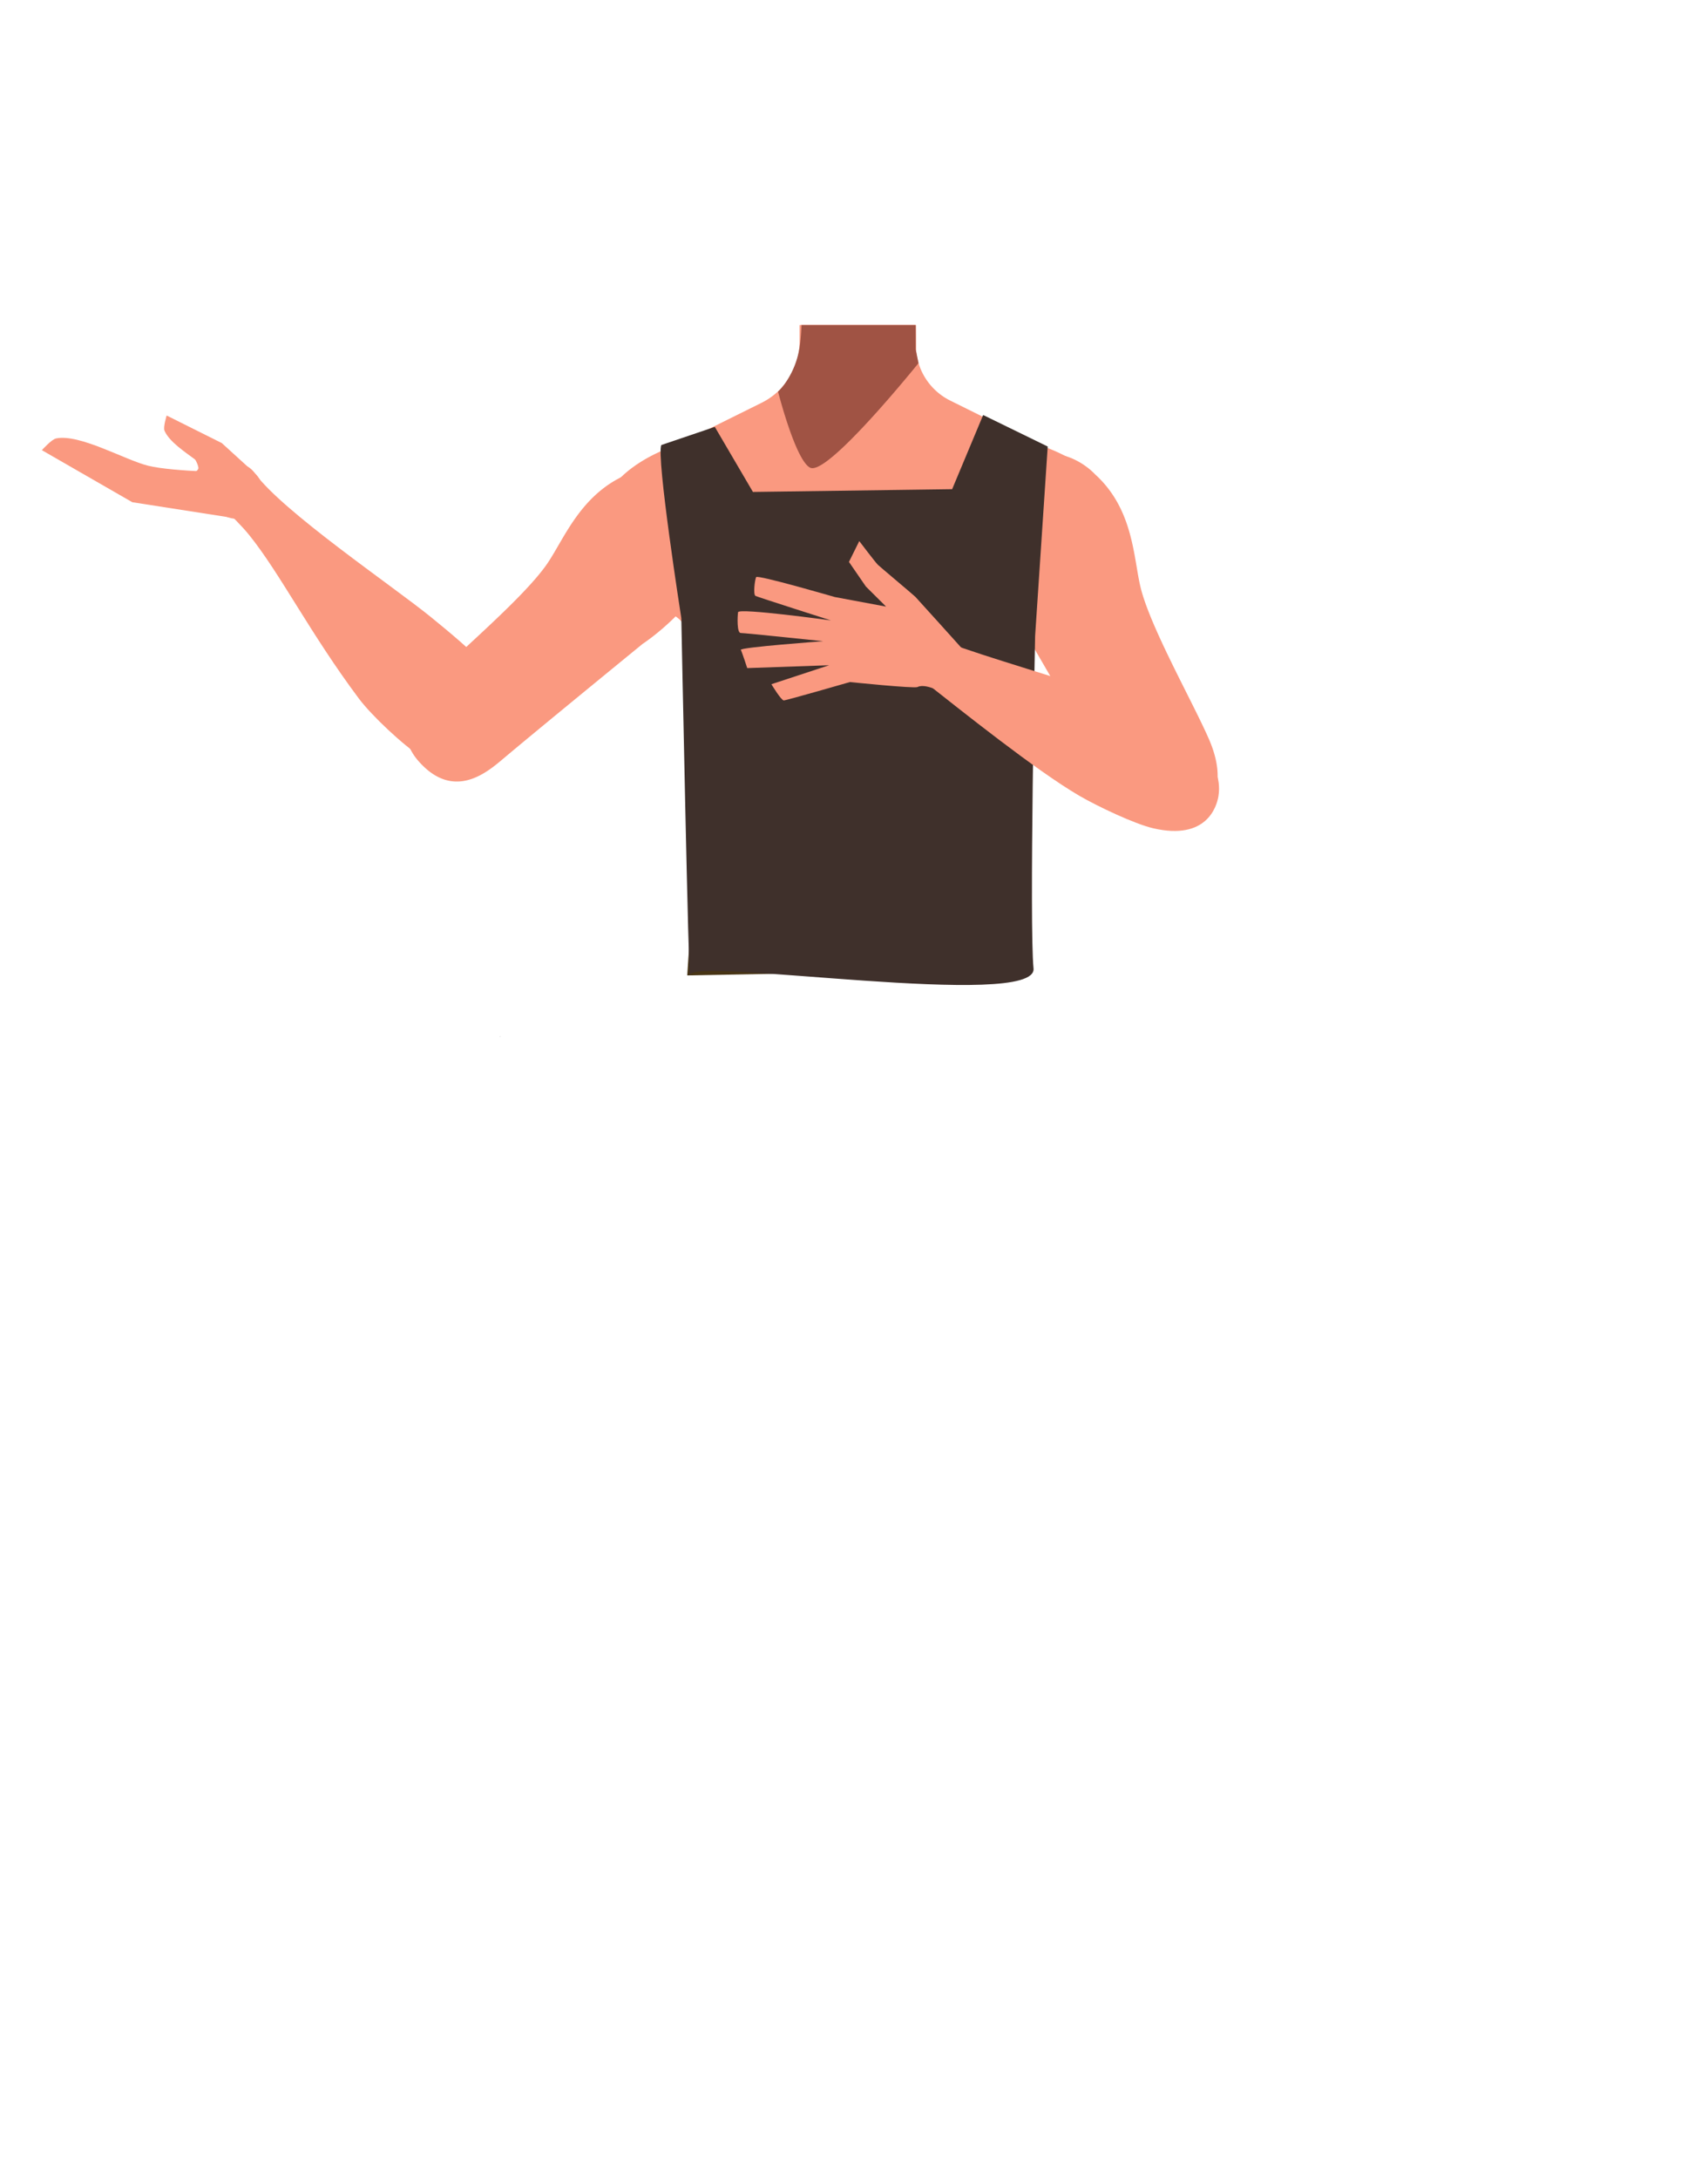 <svg xmlns="http://www.w3.org/2000/svg" viewBox="0 0 788 1005"><defs><style>.cls-1{fill:#fa9980;}.cls-2{fill:#a05344;}.cls-3{fill:none;}.cls-4{fill:#473415;}.cls-5{fill:#3f302b;}</style></defs><g id="Calque_7" data-name="Calque 7"><path class="cls-1" d="M117.57,218.21l-15.25-13.89-25.43-12.7s-1.69,5.38-1,7c2.19,5.09,9.59,9.91,14,13.21.59.44,1.87,3.56,1.62,4.26-1,2.84-7.38,2.23-7.38,2.23l18.88,8.23Z"/><path class="cls-1" d="M110.93,217.94l-5,20.66-44.89-7-41.72-24s4.48-5,6.56-5.42c10.87-2.22,31.71,9.92,42.45,12.59C79.92,217.66,110.93,217.94,110.93,217.94Z"/><ellipse class="cls-1" cx="109.28" cy="227.1" rx="12.15" ry="12.1" transform="translate(-138.98 183.73) rotate(-54.39)"/><path class="cls-1" d="M515.63,243c-.6,38.39-26.2,33.17-36.86,42.29-12.58,10.77-8.27,50-17.18,64-2.45,3.84-11.36,10.1-15.8,9.08-12.51-2.87-24-30.73-34.77-37.73-6.33-4.12-23.57-3.62-30.19,0-11.25,6.16-22.27,34.86-34.77,37.73-4.44,1-13.35-5.24-15.8-9.08-8.91-14-4.6-53.24-17.19-64-10.65-9.12-36.25-3.9-36.86-42.29-.41-26.59,35-37.34,35-37.34l40.15-19.91a31.4,31.4,0,0,0,7.1-4.82,29.11,29.11,0,0,0,2.29-2.29l.63-.71.05-.06a31.55,31.55,0,0,0,7.22-16.43,30.71,30.71,0,0,0,.25-4.19l0-2.84,0-4.51h53.63l.06,5,0,1.5,0,3.21c0,.33,0,.67,0,1v0c0,.65.09,1.3.16,1.95a29.38,29.38,0,0,0,.93,4.57,28.5,28.5,0,0,0,14.7,17.59l40.53,20.1a27.41,27.41,0,0,0,3.16,1.33C488.77,208.53,516,219.66,515.63,243Z"/><path class="cls-1" d="M423.27,198.18l-27.5,32.5L381,213l-12.39-14.81.72-41.56,0-2.21.08-4.51h53v.23l.08,4.66v0l0,1.56.07,4.21v0l0,1.28.12,6.79Z"/><path class="cls-2" d="M423.77,167.43l-1,1.25C417.6,175,393.93,203.72,381,213c-3.2,2.29-5.74,3.39-7.2,2.69-6.76-3.26-14.84-35.1-14.84-35.1l.08-.07a21,21,0,0,0,1.73-1.87q.48-.57,1.05-1.32l.06-.08a39.39,39.39,0,0,0,6.66-15.16c0-.21.09-.42.13-.64.26-1.37.48-3,.66-4.82.07-.71.13-1.45.19-2.21.11-1.42.2-2.94.28-4.51h52.67v.23l0,4.28,0,6.72.15.76.14.67.93,4.57Z"/><path class="cls-1" d="M454.18,236.83c-1.24,27.66,17.9,53.47,17.9,53.47s31.33,53.81,41.49,71.91c4.79,8.53,14.47,26.48,36.08,15.13h0c17.82-9.36,11.79-28.12,8-36.72-7.68-17.5-26.93-51.33-31.42-69.69-3.34-13.68-3.17-36.06-21.05-52.23,0,0-13.18-14.84-31.9-7.64l-.74.28a28.68,28.68,0,0,0-18.37,25.49Z"/><path class="cls-3" d="M434.13,390.66c16.16,5.22,23.2,9.62,27.05,16.56,3.11,5.61,6,18.48,6.27,24.9.54,15.06-7.77,52.94-21.93,65.58-14.4,12.85-84.8,12.85-99.2,0-14.16-12.64-22.47-50.52-21.93-65.58.23-6.42,3.16-19.29,6.27-24.9,3.85-6.94,10.89-11.34,27-16.56,18.49-6,37.29-5,37.29-5S415.64,384.68,434.13,390.66Z"/><path class="cls-1" d="M232.65,347.7c11-14.12-2.85-33.32-8.24-40s-19.11-17.83-25.84-23.32c-17.24-14-68.24-48.52-81-66.14-8.93-12.32-23,8.42-23,8.42s13.64,11.68,20.4,20.08c14.23,17.65,28.11,45.34,50.58,75.38,5.91,7.9,20.55,21.64,28.77,26.87C217.31,363.61,229.47,351.8,232.65,347.7Z"/><path class="cls-1" d="M332,253.16c-8.55,26.33-35.53,43.78-35.53,43.78s-48.22,39.39-64.09,52.77c-7.48,6.31-22.84,19.73-39.1,1.51h0c-13.4-15-1.17-30.47,5.39-37.2,13.34-13.68,43.24-38.61,53.89-54.22,7.93-11.64,15.62-32.66,38-41.52,0,0,17.55-9.27,32.55,4l.6.52A28.7,28.7,0,0,1,332,253.16Z"/><polygon points="230.58 478.07 230.68 478.03 230.58 477.98 230.58 478.07"/><polygon points="230.68 478.03 230.78 478.07 230.78 477.98 230.68 478.03"/><polygon points="230.58 478.07 230.68 478.03 230.58 477.98 230.58 478.07"/><polygon points="230.68 478.03 230.78 478.07 230.78 477.98 230.68 478.03"/><polygon class="cls-4" points="317.06 449.82 318.56 427.32 473.56 427.32 475.56 446.82 317.06 449.82"/><path class="cls-5" d="M305.13,205.22c-2.54,4.84,9.2,79.84,9.2,79.84s3.43,173,4,164.53,160.5,16.5,158.5-3,.73-153.29.73-153.29l5.81-87.38-29.78-14.53s-14.31,34.2-14.31,34.2l-91.91,1.27-17.59-30Z"/><path class="cls-1" d="M562.14,367.13c2.8-17.2-16.24-30.35-23.35-34.75s-22.69-10-30.35-12.72c-19.62-7.06-52.9-16.4-72-23.57-12.59-4.71-19.17-7.55-22.53-.38-3,6.53,7.95,15,12.23,18.34C443.73,327.88,477.92,355.29,498,367c8.24,4.79,25.44,13,34.18,15C556.6,387.59,561.33,372.13,562.14,367.13Z"/><path class="cls-1" d="M454.12,304.48l-10.5-5.66s-20.43-22.71-21.33-23.61S406.08,261.48,405,260.44s-8.57-10.91-8.57-10.91l-4.76,9.6,7.82,11.36,9.31,9.25-23.68-4.42s-35.67-10.38-36.27-9.18-1.47,8.09-.27,8.68,34.78,11.29,34.78,11.29-42.55-5.87-42.85-3.78-.57,9.59,1.23,9.58,38.05,3.79,38.05,3.79-38.61,2.81-38,4,2.95,8.4,2.95,8.4l37.79-1.33-26.64,8.76s4.52,7.47,5.71,7.47,30.53-8.47,30.53-8.47,29.64,3.06,31.16,2.3c4.39-2.2,14.39,4.16,14.39,4.16Z"/></g></svg>